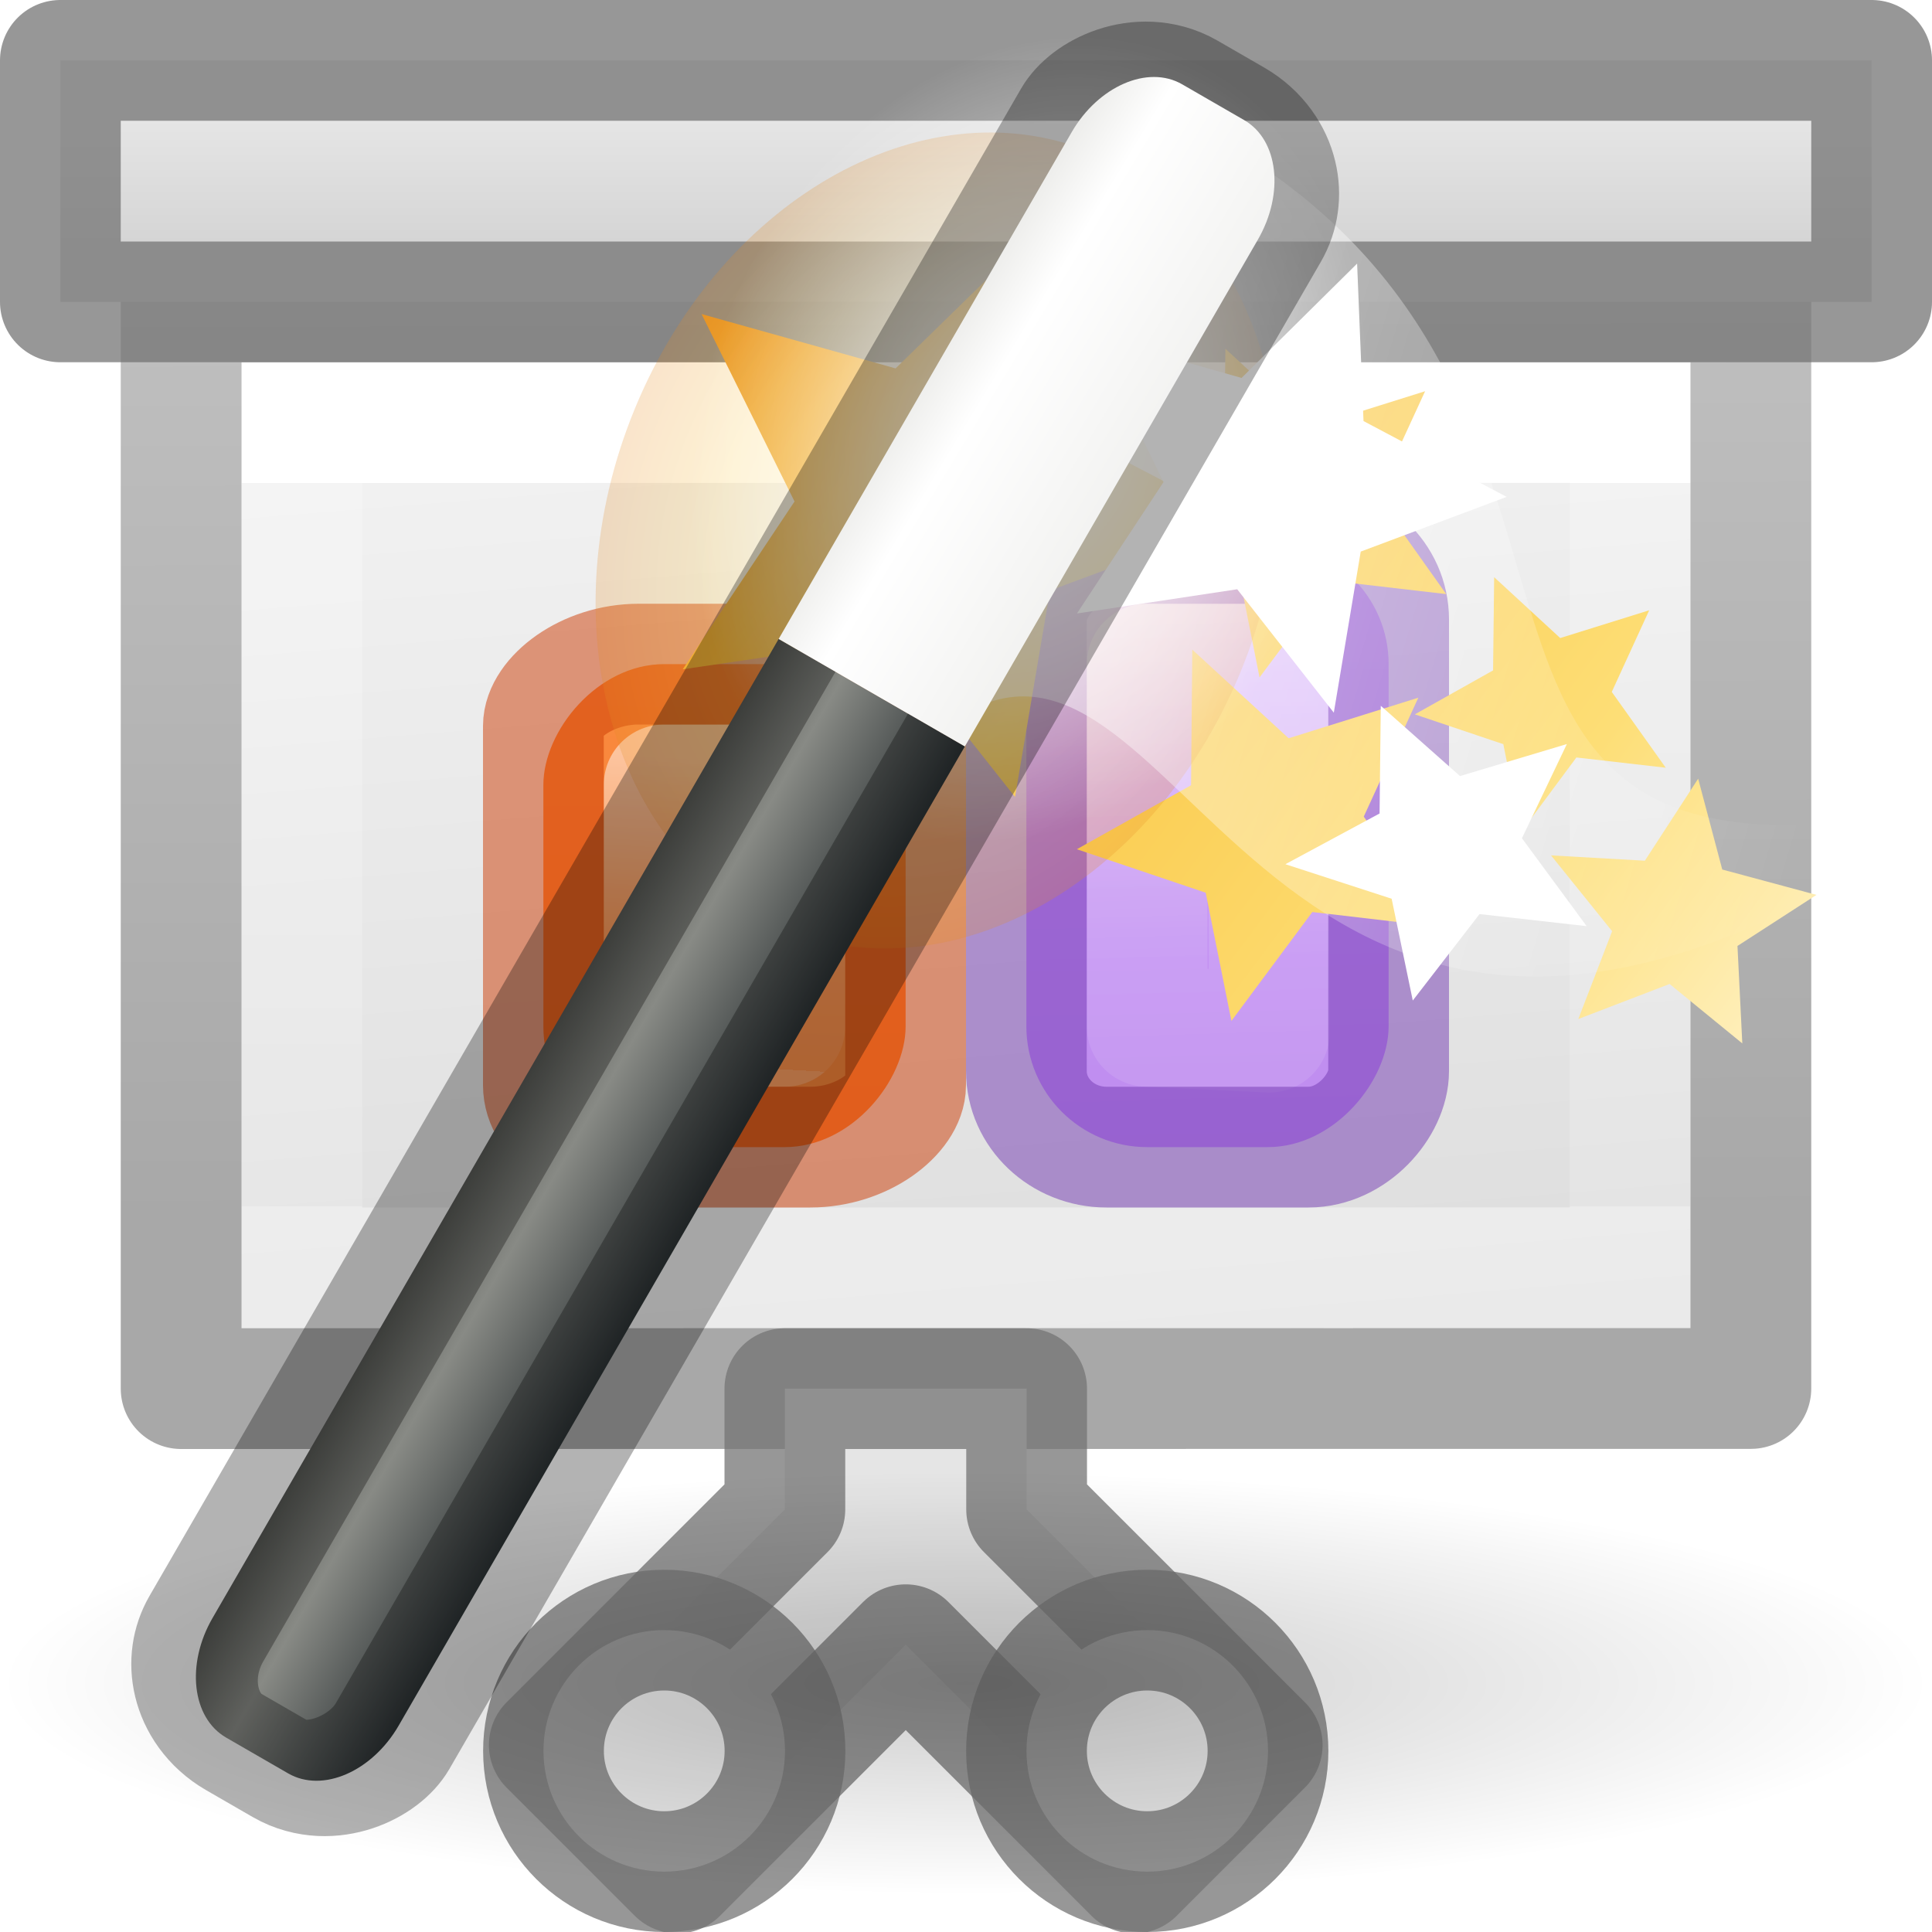<svg height="16" viewBox="0 0 16 16" width="16" xmlns="http://www.w3.org/2000/svg" xmlns:xlink="http://www.w3.org/1999/xlink"><linearGradient id="a" gradientTransform="matrix(.286 0 0 .304 .143 2.233)" gradientUnits="userSpaceOnUse" x1="25.132" x2="27.5" y1=".985" y2="32.109"><stop offset="0" stop-color="#f4f4f4"/><stop offset="1" stop-color="#dbdbdb"/></linearGradient><linearGradient id="b" gradientTransform="matrix(.243 0 0 .351 2.162 -.432)" gradientUnits="userSpaceOnUse" x1="24" x2="24" y1="6.923" y2="24"><stop offset="0" stop-color="#fff"/><stop offset="0" stop-color="#fff" stop-opacity=".235"/><stop offset="1" stop-color="#fff" stop-opacity=".157"/><stop offset="1" stop-color="#fff" stop-opacity=".392"/></linearGradient><linearGradient id="c" gradientTransform="matrix(.254 0 0 .305 19.129 -.685)" gradientUnits="userSpaceOnUse" x1="-51.733" x2="-51.786" y1="28.475" y2="2.906"><stop offset="0" stop-opacity=".34"/><stop offset="1" stop-opacity=".247"/></linearGradient><linearGradient id="d" gradientUnits="userSpaceOnUse" x1="8.5" x2="8.5" y1="2" y2="1"><stop offset="0" stop-color="#d5d5d5"/><stop offset="1" stop-color="#e5e5e5"/></linearGradient><linearGradient id="e" gradientUnits="userSpaceOnUse" x1="13.561" x2="13.608" y1="-5.013" y2="21.532"><stop offset="0" stop-color="#ffa154"/><stop offset="1" stop-color="#f37329"/></linearGradient><linearGradient id="f" gradientUnits="userSpaceOnUse" x1="12.883" x2="13.028" xlink:href="#g" y1="9.505" y2="12.017"/><linearGradient id="g"><stop offset="0" stop-color="#fff"/><stop offset=".654" stop-color="#fff" stop-opacity=".235"/><stop offset="1" stop-color="#fff" stop-opacity=".157"/><stop offset="1" stop-color="#fff" stop-opacity=".392"/></linearGradient><linearGradient id="h" gradientUnits="userSpaceOnUse" x1="15.893" x2="15.608" y1="7.157" y2="21.532"><stop offset="0" stop-color="#cd9ef7"/><stop offset="1" stop-color="#a56de2"/></linearGradient><linearGradient id="i" gradientUnits="userSpaceOnUse" x1="14.704" x2="14.552" xlink:href="#g" y1="7.534" y2="12.517"/><linearGradient id="j" gradientUnits="userSpaceOnUse" x1="1.071" x2="10.542" xlink:href="#k" y1="7.053" y2="-.013"/><linearGradient id="k"><stop offset="0" stop-color="#fff3cb"/><stop offset=".262" stop-color="#fdde76"/><stop offset=".661" stop-color="#f9c440"/><stop offset="1" stop-color="#e48b20"/></linearGradient><radialGradient id="l" cx="32.5" cy="16.563" gradientTransform="matrix(.136 .329 -.258 .113 -3.123 -21.05)" gradientUnits="userSpaceOnUse" r="14.438" xlink:href="#k"/><filter id="m" color-interpolation-filters="sRGB" height="1.324" width="1.387" x="-.193" y="-.162"><feGaussianBlur stdDeviation=".678"/></filter><radialGradient id="n" cx="6.703" cy="73.616" gradientTransform="matrix(1.107 0 0 .242 .583 -5.875)" gradientUnits="userSpaceOnUse" r="7.228"><stop offset="0"/><stop offset="1" stop-opacity="0"/></radialGradient><linearGradient id="o" gradientTransform="matrix(.195 0 0 .284 .619 -1.505)" gradientUnits="userSpaceOnUse" x1="31" x2="3.259" xlink:href="#p" y1="12.875" y2="24.894"/><linearGradient id="p"><stop offset="0" stop-color="#fff"/><stop offset="1" stop-color="#fff" stop-opacity="0"/></linearGradient><radialGradient id="q" cx="32.5" cy="16.563" gradientTransform="matrix(.091 .219 -.172 .075 7.373 -6.722)" gradientUnits="userSpaceOnUse" r="14.438" xlink:href="#p"/><linearGradient id="r" gradientTransform="matrix(.267 0 0 1.158 9.316 -10.704)" gradientUnits="userSpaceOnUse" x1="-32.957" x2="-25.474" y1="27.389" y2="27.389"><stop offset="0" stop-color="#2e3436"/><stop offset=".644" stop-color="#888a85"/><stop offset="1" stop-color="#555753"/></linearGradient><linearGradient id="s" gradientTransform="matrix(.776 .239 -.316 .567 -20.168 4.55)" gradientUnits="userSpaceOnUse" x1="27.528" x2="30.42" y1="4.167" y2="2.949"><stop offset="0" stop-color="#eeeeec"/><stop offset=".789" stop-color="#fff"/><stop offset="1" stop-color="#eeeeec"/></linearGradient><path d="m2 3h12l0 7.999-12.0.001z" fill="url(#a)"/><g fill="none" transform="translate(-1 2)"><path d="m14.5 8.499-11.0.001v-7l11-.001z" stroke="url(#b)" stroke-linecap="round"/><path d="m2.5.5c2.521 0 13.0 0 13.0 0l0 8.999-13.0.001z" stroke="url(#c)" stroke-linejoin="round" stroke-width="1"/></g><g stroke="#747474" stroke-linecap="square" stroke-linejoin="round" stroke-opacity=".745"><path d="m.5.5h15v2h-15z" fill="url(#d)"/><g fill="#e5e5e5"><path d="m6.5 11.5v1l-1.951 1.951 1.061 1.061 1.891-1.891 1.891 1.891 1.061-1.061-1.951-1.951v-1z"/><circle cx="5.501" cy="14.5" r="1"/><circle cx="9.501" cy="14.5" r="1"/></g></g><g transform="matrix(-1 0 0 1 29.015 -2.969)"><rect fill="url(#h)" height="5" rx="1" width="3" x="17.515" y="7.469"/><g fill="none" stroke-linecap="round" stroke-linejoin="round"><path d="m18.515 8.469h1v3l-1.012.048z" opacity=".5" stroke="url(#i)"/><rect height="5" opacity=".5" rx=".664" ry=".63" stroke="#7239b3" width="3" x="17.515" y="7.469"/></g></g><g transform="matrix(-1 0 0 1 22.028 -3.017)"><rect fill="url(#e)" height="4" rx="1" width="3" x="14.528" y="8.517"/><g fill="none" stroke-linecap="round" stroke-linejoin="round"><path d="m15.528 9.517 1-0-0 2h-1z" opacity=".5" stroke="url(#f)"/><rect height="4" opacity=".5" rx=".79" ry=".513" stroke="#cc3b02" width="3" x="14.528" y="8.517"/></g></g><g transform="matrix(-1 0 0 1 16 2)"><path d="m7.343-.16-.068 1.668-1.075.562-.336-.19-.012-.992-.704.65-.95-.298.4.87-.575.81.95-.11.596.8.187-.94.496-.17 1.052.39.29 1.71 1.036-1.31 1.716.253-.926-1.39.77-1.552-1.607.45zm-3.717 2.94-.547.504-.737-.23.31.676-.447.628.74-.085.46.62.145-.73.733-.247-.648-.364zm2.5.6-.798.734-1.074-.336.452.985-.65.916 1.076-.126.67.902.213-1.062 1.067-.36-.946-.53zm-4.189 1.067-.2.754-.78.21.654.423-.04.807.602-.492.756.29-.28-.727.506-.628-.777.044-.442-.68z" fill="url(#j)"/><path d="m-1.01-3.742c-2.055.9-4.6-.495-5.685-3.117-1.085-2.62-.297-5.477 1.758-6.378 2.056-.9 4.602.494 5.686 3.116 1.084 2.623.296 5.48-1.76 6.38z" fill="url(#l)" filter="url(#m)" opacity=".483" transform="matrix(.673 0 0 .673 10.236 8.19)"/><g stroke-width=".667"><path d="m16 11.947c0 .967-3.581 1.75-8 1.75-4.417 0-8-.783-8-1.749 0-.967 3.583-1.75 8-1.75 4.419 0 8.0.784 8 1.751z" fill="url(#n)" opacity=".2"/><path d="m.691 4.803c4.044.429 1.3-3.909 5.771-5.929l1.638 5.091c-1.873-1.27-2.49 4.104-7.433 1.3z" fill="url(#o)" fill-rule="evenodd" opacity=".444"/><path d="m8.782 4.817c-1.371.6-3.067-.33-3.791-2.078-.723-1.748-.198-3.652 1.173-4.253 1.37-.6 3.067.33 3.79 2.079.723 1.749.198 3.653-1.173 4.253z" fill="url(#q)"/></g><path d="m7.078 3.08-1.324-.2-.8 1.022-.223-1.334-1.208-.453 1.185-.628.053-1.304.957.947 1.24-.352-.594 1.214.715 1.085zm-2.778 3.206-.553-.716-.887.1.536-.728-.372-.78.885.265.656-.582.01.892.78.42-.88.286z" fill="#fff"/><g transform="matrix(.771 -.445 .377 .652 .838 -7.332)"><path d="m.5 18v12.438c0 .58.297 1.062.667 1.062h.666c.37 0 .667-.48.667-1.063v-12.437z" fill="url(#r)" fill-rule="evenodd"/><rect fill="none" height="21" opacity=".3" rx=".749" ry=".929" stroke="#000" stroke-width="1.221" width="2" x=".5" y="10.5"/><path d="m1.167 10.5c-.37 0-.667.48-.667 1.063v6.437h2v-6.438c0-.58-.297-1.062-.667-1.062z" fill="url(#s)" fill-rule="evenodd"/></g></g></svg>